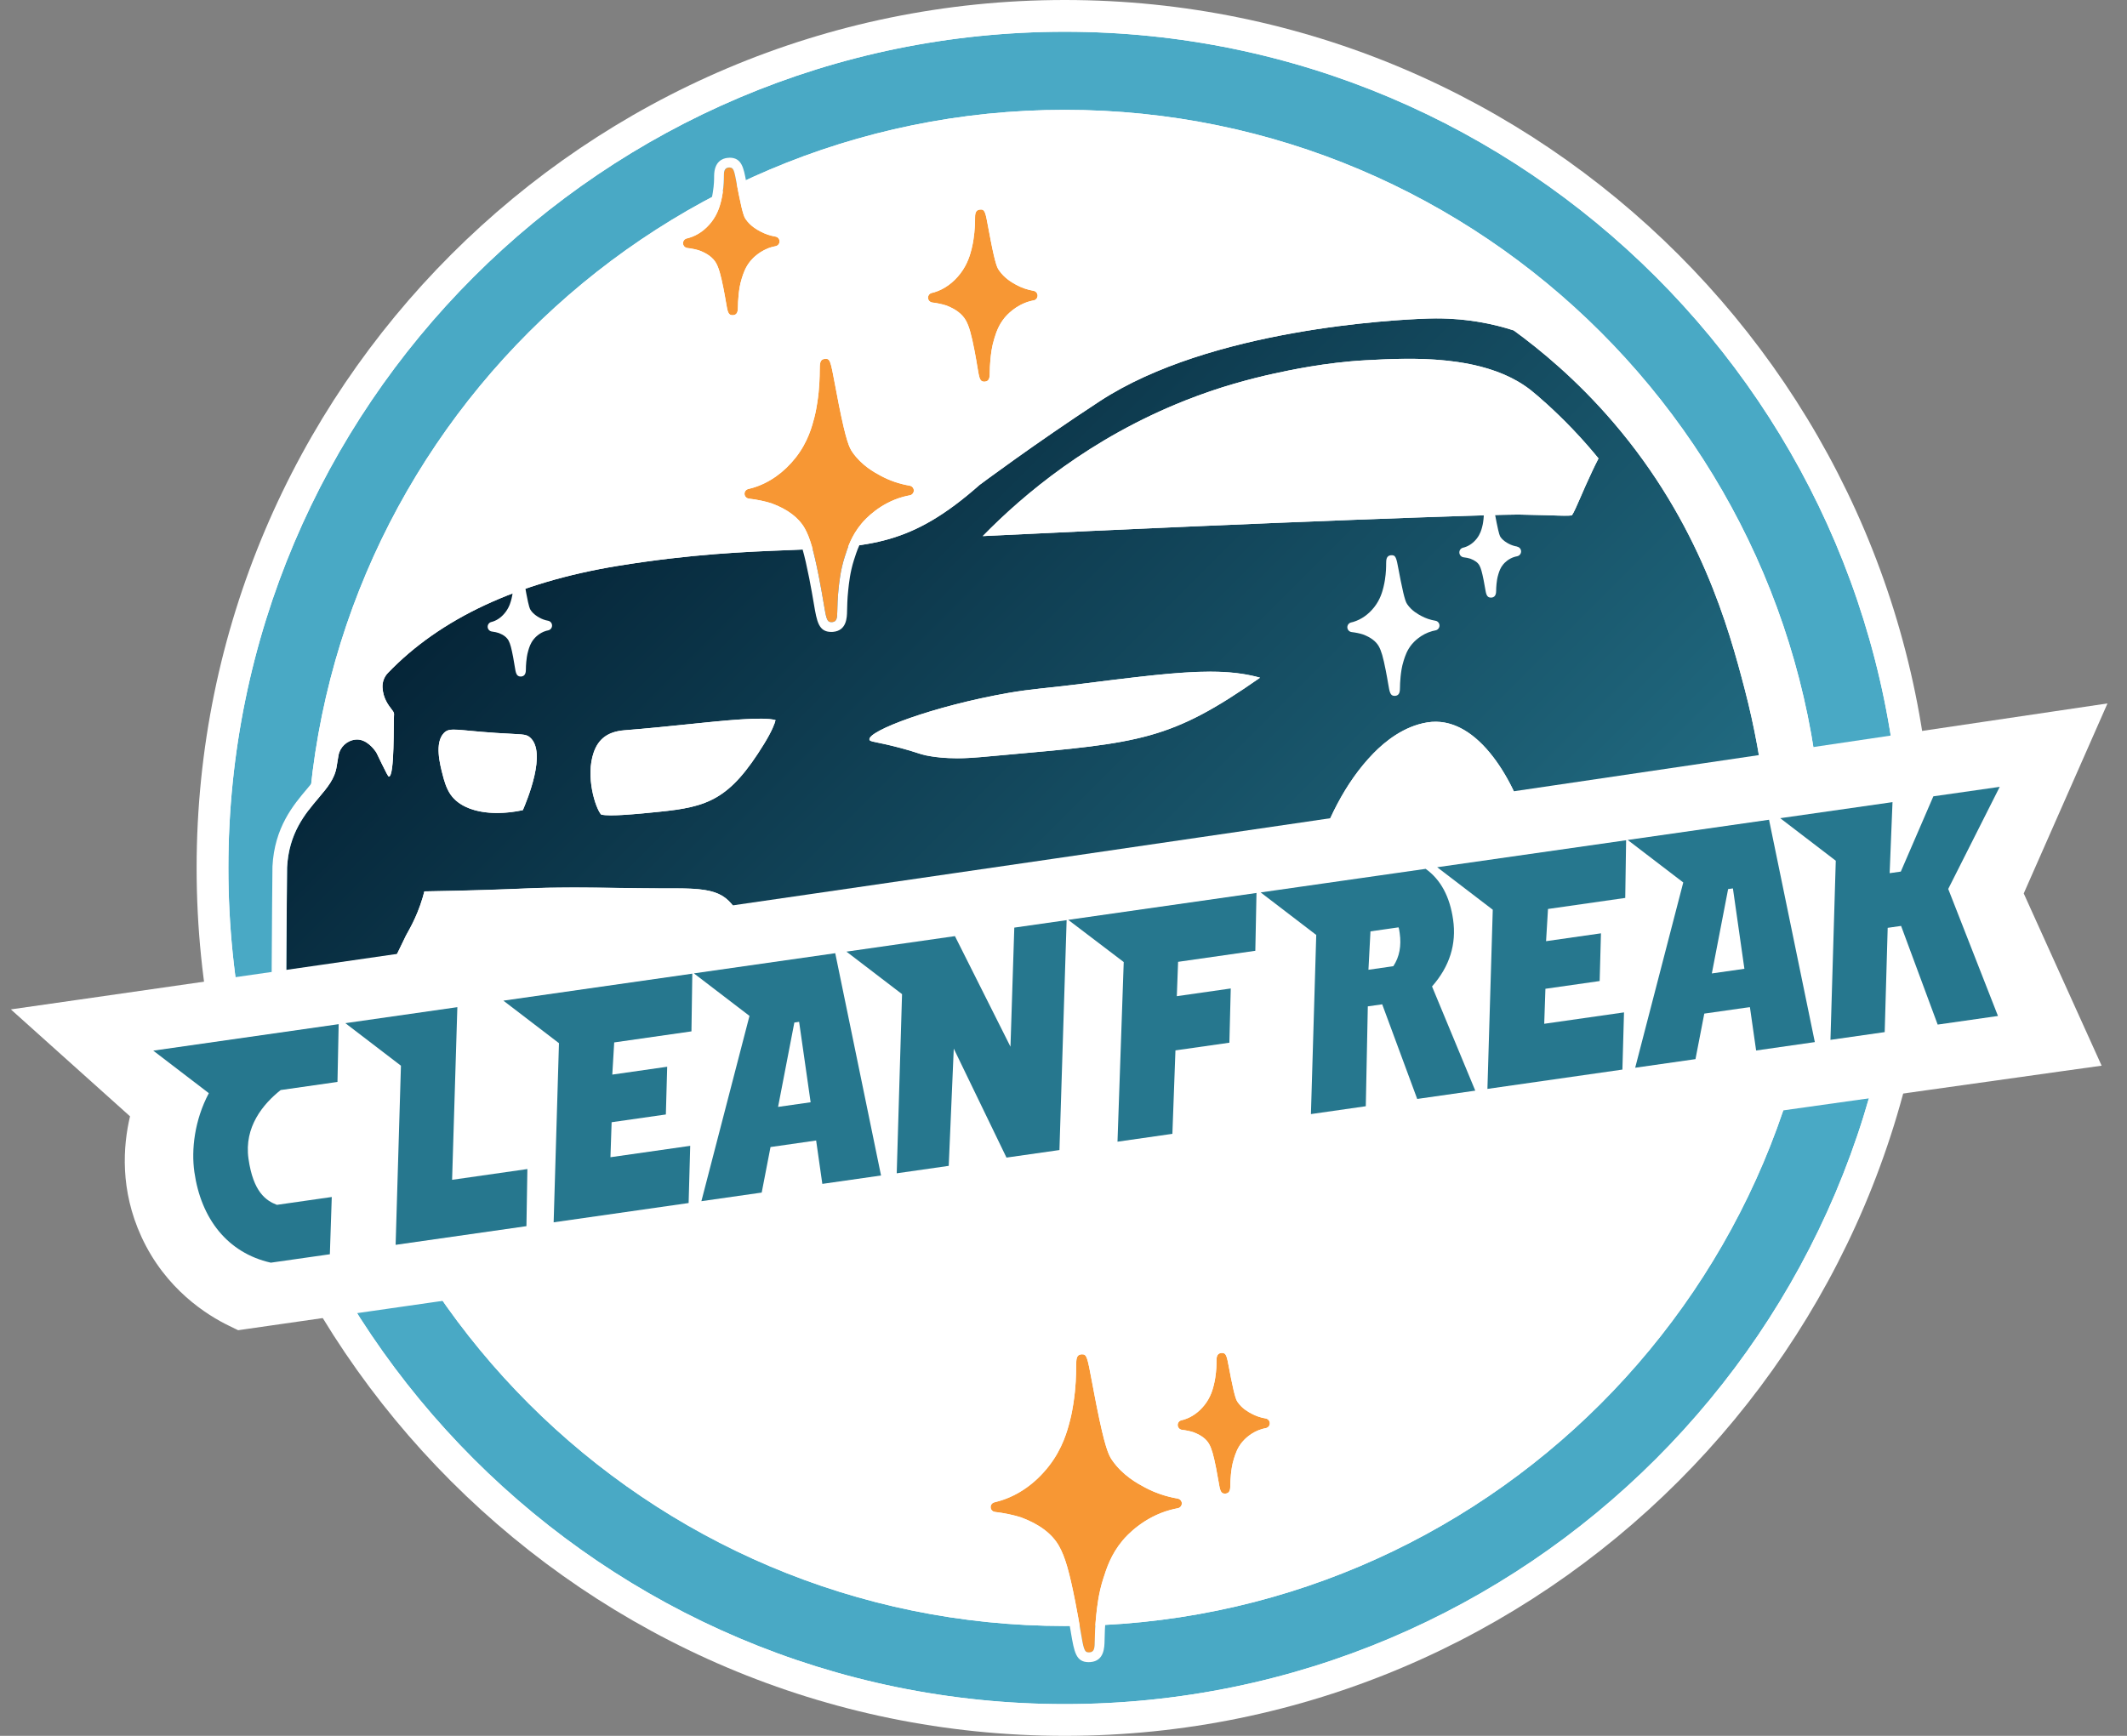 <svg width="98" height="80" viewBox="0 0 98 80" fill="none" xmlns="http://www.w3.org/2000/svg">
<rect x="0" y="0" width="98" height="80" fill="#808080" stroke="none"/>
<g clip-path="url(#clip0_43_3836)">
<path d="M49.059 76.736C69.347 76.736 85.795 60.289 85.795 40C85.795 19.711 69.347 3.264 49.059 3.264C28.77 3.264 12.322 19.711 12.322 40C12.322 60.289 28.77 76.736 49.059 76.736Z" fill="white"/>
<path d="M49.059 79.1C27.499 79.1 9.959 61.56 9.959 40C9.959 18.44 27.499 0.9 49.059 0.9C70.619 0.9 88.159 18.44 88.159 40C88.159 61.56 70.619 79.1 49.059 79.1ZM49.059 5.626C30.106 5.626 14.685 21.047 14.685 40C14.685 58.953 30.106 74.374 49.059 74.374C68.013 74.374 83.433 58.953 83.433 40C83.433 21.047 68.013 5.626 49.059 5.626Z" fill="white"/>
<path d="M49.059 76.736C69.347 76.736 85.795 60.289 85.795 40C85.795 19.711 69.347 3.264 49.059 3.264C28.77 3.264 12.322 19.711 12.322 40C12.322 60.289 28.77 76.736 49.059 76.736Z" fill="white"/>
<path d="M49.059 78.537C27.809 78.537 10.521 61.25 10.521 40C10.521 18.75 27.809 1.463 49.059 1.463C70.308 1.463 87.596 18.75 87.596 40C87.596 61.25 70.308 78.537 49.059 78.537ZM49.059 5.063C29.795 5.063 14.122 20.735 14.122 40C14.122 59.265 29.794 74.937 49.059 74.937C68.324 74.937 83.996 59.265 83.996 40C83.996 20.735 68.322 5.063 49.059 5.063Z" fill="#30B7AD"/>
<path d="M49.059 80C27.002 80 9.059 62.055 9.059 40C9.059 17.945 27.002 0 49.059 0C71.115 0 89.059 17.945 89.059 40C89.059 62.055 71.114 80 49.059 80ZM49.059 6.526C30.601 6.526 15.585 21.542 15.585 40C15.585 58.458 30.601 73.474 49.059 73.474C67.516 73.474 82.533 58.458 82.533 40C82.533 21.542 67.516 6.526 49.059 6.526Z" fill="white"/>
<path d="M49.059 79.1C27.499 79.1 9.959 61.56 9.959 40C9.959 18.44 27.499 0.9 49.059 0.9C70.619 0.9 88.159 18.44 88.159 40C88.159 61.56 70.619 79.1 49.059 79.1ZM49.059 5.626C30.106 5.626 14.685 21.047 14.685 40C14.685 58.953 30.106 74.374 49.059 74.374C68.013 74.374 83.433 58.953 83.433 40C83.433 21.047 68.013 5.626 49.059 5.626Z" fill="white"/>
<path d="M49.059 78.537C27.809 78.537 10.521 61.25 10.521 40C10.521 18.75 27.809 1.463 49.059 1.463C70.308 1.463 87.596 18.75 87.596 40C87.596 61.25 70.308 78.537 49.059 78.537ZM49.059 5.063C29.795 5.063 14.122 20.735 14.122 40C14.122 59.265 29.794 74.937 49.059 74.937C68.324 74.937 83.996 59.265 83.996 40C83.996 20.735 68.322 5.063 49.059 5.063Z" fill="#49A9C5"/>
<path d="M49.06 1.463C70.309 1.463 87.597 18.75 87.597 40C87.597 61.25 70.309 78.537 49.06 78.537C27.81 78.537 10.523 61.25 10.523 40C10.523 18.75 27.81 1.463 49.06 1.463ZM49.06 74.937C68.323 74.937 83.996 59.265 83.996 40C83.996 20.735 68.323 5.063 49.06 5.063C29.796 5.063 14.123 20.735 14.123 40C14.123 59.265 29.795 74.937 49.06 74.937ZM49.06 0.788C27.438 0.788 9.848 18.378 9.848 40C9.848 61.621 27.438 79.212 49.06 79.212C70.681 79.212 88.272 61.621 88.272 40C88.272 18.378 70.681 0.788 49.06 0.788ZM49.06 74.262C30.168 74.262 14.799 58.893 14.799 40.001C14.799 21.11 30.168 5.739 49.06 5.739C67.951 5.739 83.32 21.108 83.32 40C83.32 58.892 67.951 74.26 49.06 74.26V74.262Z" fill="white"/>
<path d="M69.743 15.228C68.799 14.922 67.482 14.632 65.819 14.68C65.819 14.68 65.747 14.682 65.665 14.685C64.311 14.737 55.772 15.15 50.667 18.49C47.643 20.469 45.129 22.349 45.129 22.349C41.983 25.132 40.106 25.206 36.366 25.351C34.355 25.429 31.852 25.528 28.452 26.081C23.847 26.836 20.288 28.496 17.871 31.014C17.699 31.194 17.61 31.435 17.623 31.683C17.649 32.177 17.89 32.492 18.034 32.68C18.101 32.765 18.13 32.805 18.143 32.848C18.161 32.905 18.154 32.952 18.152 32.965C18.123 33.267 18.186 35.772 17.918 35.791C17.883 35.794 17.782 35.588 17.58 35.179C17.361 34.734 17.366 34.718 17.305 34.632C17.248 34.553 16.879 34.03 16.376 34.086C15.979 34.13 15.66 34.431 15.592 34.825C15.566 34.982 15.538 35.148 15.51 35.325C15.423 35.889 15.09 36.285 14.668 36.785C14.06 37.502 13.306 38.395 13.227 39.975C13.227 39.975 13.227 39.975 13.227 39.977C13.224 40.041 13.202 42.518 13.192 44.524C13.168 49.263 13.174 49.274 13.343 49.559C13.38 49.621 13.42 49.688 13.48 49.76C15.378 52.024 22.09 51.692 22.09 51.692C30.194 51.241 28.089 52.101 33.403 51.514C42.615 50.497 44.328 48.422 48.374 49.871C49.843 50.397 51.254 51.255 53.248 50.928C54.446 50.731 57.098 49.9 58.237 49.694C58.248 49.693 59.168 49.527 59.168 49.527C59.358 45.785 59.365 45.654 59.365 45.654C59.799 41.989 60.634 37.432 63.283 34.716C63.821 34.165 64.685 33.471 65.753 33.295C68.139 32.904 69.898 36.208 70.448 38.384C71.153 41.17 70.867 44.472 69.665 47.442C69.368 48.174 68.984 48.855 68.522 49.466L68.495 49.503C67.906 50.285 67.629 50.542 67.517 50.625C68.666 49.785 71.297 48.111 75.028 47.812C77.52 47.614 79.544 48.106 80.782 48.517C81.53 44.822 82.21 38.745 80.388 31.77C79.653 28.958 78.336 24.133 74.324 19.455C72.642 17.493 70.964 16.117 69.744 15.228H69.743ZM70.535 17.987C70.82 18.212 71.6 18.88 72.452 19.772C72.973 20.316 73.377 20.794 73.649 21.128C73.594 21.235 73.539 21.342 73.487 21.451C73.445 21.538 73.405 21.622 73.365 21.705C73.127 22.208 72.951 22.615 72.811 22.939C72.662 23.281 72.51 23.634 72.424 23.75C72.27 23.781 71.835 23.765 71.413 23.75C71.413 23.75 71.311 23.743 69.969 23.715C69.215 23.699 59.122 24.03 45.281 24.707C47.164 22.782 50.234 20.191 54.616 18.455C55.401 18.145 56.144 17.893 56.86 17.686C57.513 17.498 58.136 17.34 58.743 17.208C59.372 17.071 61.063 16.705 62.895 16.605C64.921 16.494 68.402 16.302 70.537 17.987H70.535ZM35.732 33.187C35.695 33.343 35.576 33.675 35.201 34.287C33.621 36.86 32.615 37.188 30.35 37.414L30.051 37.443C29.454 37.504 28.078 37.643 27.693 37.538C27.429 37.229 26.967 35.785 27.354 34.675C27.576 34.04 28.021 33.717 28.759 33.656C29.871 33.568 30.885 33.462 31.78 33.37C33.371 33.205 35.159 33.02 35.732 33.186V33.187ZM24.09 37.337C22.646 37.645 21.31 37.413 20.76 36.619C20.556 36.325 20.457 35.95 20.397 35.716C20.272 35.237 20.01 34.23 20.456 33.778C20.726 33.503 21.038 33.658 22.862 33.778C24.047 33.856 24.218 33.811 24.418 33.984C25.206 34.666 24.287 36.876 24.09 37.336V37.337ZM18.695 43.136C18.774 42.974 19.193 42.324 19.475 41.364C19.51 41.245 19.535 41.147 19.552 41.084C21.563 41.053 23.201 40.994 24.322 40.945C26.566 40.848 28.815 40.959 31.061 40.945C33.315 40.931 33.58 41.267 34.356 42.701L34.705 43.343C35.767 45.297 36.772 47.144 36.335 47.834C35.391 49.327 27.737 48.9 25.222 48.761C22.093 48.586 17.965 47.764 17.093 47.268C17.048 46.498 18.236 44.075 18.696 43.139L18.695 43.136ZM58.056 31.233C53.94 34.115 52.559 34.238 46.3 34.794L45.169 34.896C44.044 34.997 43.28 34.94 42.674 34.818C42.357 34.753 42.173 34.654 41.513 34.48C40.326 34.165 40.079 34.202 40.057 34.089C39.978 33.687 42.996 32.545 46.458 31.938C47.486 31.757 48.368 31.702 49.532 31.555C54.081 30.982 56.184 30.716 58.056 31.235V31.233Z" fill="url(#paint0_linear_43_3836)"/>
<path d="M66.18 14.675C67.674 14.675 68.87 14.946 69.745 15.228C70.965 16.119 72.643 17.493 74.325 19.454C78.337 24.133 79.654 28.958 80.389 31.77C82.21 38.744 81.531 44.822 80.783 48.517C79.741 48.171 78.14 47.767 76.171 47.767C75.803 47.767 75.421 47.782 75.029 47.812C71.297 48.109 68.667 49.785 67.518 50.625C67.629 50.542 67.907 50.285 68.495 49.503L68.523 49.466C68.985 48.855 69.369 48.174 69.666 47.442C70.868 44.472 71.155 41.17 70.449 38.384C69.929 36.328 68.329 33.262 66.14 33.262C66.014 33.262 65.884 33.273 65.754 33.295C64.686 33.469 63.822 34.163 63.284 34.716C60.636 37.432 59.799 41.988 59.366 45.654C59.366 45.654 59.357 45.784 59.169 49.527C59.169 49.527 58.248 49.693 58.238 49.694C57.099 49.898 54.447 50.731 53.248 50.928C52.943 50.978 52.651 51 52.372 51C50.823 51 49.62 50.316 48.376 49.871C47.387 49.516 46.539 49.374 45.684 49.374C43.044 49.374 40.365 50.747 33.406 51.514C31.944 51.676 31.045 51.727 30.339 51.727C29.057 51.727 28.416 51.555 26.223 51.555C25.232 51.555 23.922 51.591 22.093 51.692C22.093 51.692 21.746 51.71 21.187 51.71C19.289 51.71 14.949 51.511 13.482 49.762C13.422 49.69 13.382 49.622 13.345 49.56C13.176 49.275 13.169 49.265 13.194 44.525C13.204 42.52 13.226 40.043 13.229 39.978C13.229 39.978 13.229 39.978 13.229 39.976C13.309 38.396 14.064 37.504 14.67 36.786C15.092 36.286 15.427 35.891 15.512 35.326C15.54 35.15 15.567 34.985 15.595 34.827C15.662 34.432 15.981 34.131 16.378 34.087C16.403 34.084 16.43 34.083 16.455 34.083C16.918 34.083 17.253 34.557 17.308 34.634C17.368 34.719 17.363 34.735 17.582 35.181C17.782 35.588 17.884 35.792 17.921 35.792C18.19 35.773 18.125 33.268 18.154 32.967C18.154 32.953 18.163 32.905 18.145 32.849C18.132 32.806 18.103 32.767 18.037 32.681C17.893 32.493 17.651 32.179 17.625 31.685C17.612 31.436 17.701 31.195 17.873 31.016C20.291 28.497 23.851 26.838 28.454 26.082C31.855 25.528 34.358 25.431 36.368 25.353C40.108 25.207 41.986 25.134 45.132 22.351C45.132 22.351 47.647 20.47 50.67 18.492C55.774 15.151 64.311 14.737 65.667 14.687C65.749 14.684 65.821 14.681 65.821 14.681C65.943 14.678 66.062 14.675 66.18 14.675ZM45.282 24.707C58.812 24.046 68.76 23.715 69.904 23.715C69.93 23.715 69.952 23.715 69.969 23.715C71.312 23.743 71.412 23.75 71.412 23.75C71.656 23.759 71.905 23.768 72.102 23.768C72.244 23.768 72.359 23.764 72.425 23.75C72.51 23.633 72.663 23.28 72.812 22.939C72.951 22.617 73.128 22.208 73.366 21.705C73.406 21.623 73.445 21.538 73.488 21.451C73.54 21.342 73.595 21.235 73.65 21.128C73.378 20.792 72.974 20.316 72.453 19.772C71.6 18.88 70.821 18.212 70.536 17.987C69.005 16.78 66.784 16.536 64.901 16.536C64.157 16.536 63.468 16.575 62.894 16.605C61.062 16.707 59.372 17.071 58.742 17.208C58.134 17.34 57.51 17.496 56.859 17.686C56.143 17.893 55.401 18.145 54.616 18.455C50.233 20.191 47.163 22.782 45.28 24.707M44.094 34.946C44.413 34.946 44.769 34.929 45.171 34.893L46.302 34.791C52.562 34.236 53.942 34.114 58.059 31.23C57.36 31.036 56.63 30.953 55.754 30.953C54.279 30.953 52.388 31.191 49.535 31.551C48.37 31.698 47.488 31.752 46.461 31.933C42.998 32.542 39.982 33.683 40.06 34.084C40.082 34.196 40.33 34.16 41.515 34.475C42.175 34.65 42.359 34.75 42.676 34.813C43.066 34.891 43.52 34.944 44.094 34.944M28.168 37.577C28.745 37.577 29.611 37.489 30.052 37.445L30.351 37.415C32.615 37.189 33.622 36.86 35.202 34.288C35.577 33.677 35.696 33.345 35.733 33.189C35.574 33.143 35.323 33.124 35.008 33.124C34.186 33.124 32.932 33.253 31.783 33.373C30.887 33.465 29.873 33.569 28.762 33.659C28.023 33.718 27.576 34.041 27.356 34.678C26.969 35.788 27.431 37.232 27.696 37.54C27.796 37.568 27.965 37.579 28.168 37.579M22.907 37.468C23.284 37.468 23.684 37.424 24.091 37.337C24.288 36.877 25.207 34.668 24.419 33.986C24.219 33.812 24.048 33.858 22.863 33.78C21.788 33.709 21.239 33.627 20.914 33.627C20.686 33.627 20.568 33.666 20.457 33.78C20.011 34.231 20.273 35.237 20.398 35.717C20.458 35.95 20.557 36.325 20.761 36.62C21.156 37.189 21.955 37.468 22.907 37.468ZM30.135 48.922C32.916 48.922 35.782 48.708 36.336 47.831C36.772 47.141 35.768 45.295 34.705 43.34L34.357 42.698C33.597 41.294 33.328 40.941 31.199 40.941C31.155 40.941 31.108 40.941 31.062 40.941C30.917 40.941 30.771 40.941 30.627 40.941C29.226 40.941 27.823 40.901 26.422 40.901C25.723 40.901 25.023 40.911 24.323 40.941C23.201 40.989 21.564 41.048 19.552 41.079C19.536 41.142 19.511 41.241 19.476 41.36C19.194 42.32 18.775 42.97 18.695 43.131C18.235 44.069 17.047 46.491 17.093 47.261C17.965 47.757 22.093 48.578 25.221 48.753C26.261 48.811 28.176 48.918 30.133 48.918M66.18 13.999C66.056 13.999 65.93 14 65.802 14.005C65.771 14.005 65.709 14.008 65.642 14.011C63.983 14.072 55.452 14.553 50.301 17.926C47.58 19.706 45.008 21.589 44.686 21.846H44.685C41.718 24.468 40.033 24.534 36.342 24.678C34.311 24.757 31.786 24.856 28.345 25.416C23.592 26.195 19.905 27.923 17.385 30.548C17.085 30.86 16.927 31.288 16.95 31.72C16.985 32.388 17.3 32.828 17.474 33.058C17.471 33.161 17.469 33.299 17.468 33.496C17.468 33.58 17.466 33.687 17.465 33.809C17.158 33.549 16.806 33.406 16.453 33.406C16.403 33.406 16.352 33.409 16.302 33.415C15.611 33.493 15.046 34.025 14.927 34.71C14.899 34.871 14.873 35.04 14.844 35.219C14.788 35.582 14.569 35.856 14.153 36.348C13.516 37.101 12.644 38.131 12.553 39.937C12.553 39.938 12.553 39.941 12.553 39.943C12.553 39.953 12.553 39.963 12.553 39.972C12.547 40.294 12.527 42.831 12.518 44.518C12.501 47.802 12.583 49.597 12.763 49.901C12.807 49.976 12.868 50.078 12.963 50.191C14.56 52.096 18.8 52.382 21.186 52.382C21.755 52.382 22.11 52.364 22.125 52.364C23.772 52.273 25.11 52.227 26.221 52.227C27.44 52.227 28.165 52.282 28.804 52.329C29.294 52.365 29.757 52.399 30.337 52.399C31.148 52.399 32.116 52.332 33.478 52.182C37.294 51.76 39.888 51.147 41.783 50.7C43.391 50.319 44.554 50.045 45.683 50.045C46.492 50.045 47.275 50.191 48.147 50.503C48.428 50.603 48.707 50.716 49.001 50.837C49.964 51.227 51.055 51.672 52.369 51.672C52.696 51.672 53.026 51.644 53.356 51.591C54.02 51.482 55.071 51.197 56.09 50.922C56.953 50.688 57.846 50.447 58.357 50.356L58.378 50.353C58.504 50.331 59.185 50.207 59.276 50.191C59.586 50.141 59.827 49.881 59.843 49.559C60.005 46.37 60.035 45.806 60.039 45.712C60.459 42.155 61.267 37.752 63.767 35.187C64.235 34.707 64.977 34.106 65.862 33.961C65.955 33.946 66.049 33.937 66.14 33.937C67.856 33.937 69.31 36.635 69.793 38.549C70.464 41.2 70.189 44.349 69.038 47.188C68.763 47.865 68.409 48.495 67.982 49.059L67.956 49.094C67.346 49.904 67.122 50.076 67.112 50.084C66.815 50.306 66.752 50.728 66.972 51.026C67.105 51.206 67.309 51.3 67.516 51.3C67.654 51.3 67.794 51.257 67.913 51.17C69.395 50.088 71.841 48.744 75.079 48.486C75.439 48.456 75.805 48.443 76.167 48.443C77.656 48.443 79.135 48.684 80.565 49.159C80.635 49.182 80.707 49.193 80.778 49.193C80.896 49.193 81.014 49.162 81.117 49.102C81.284 49.005 81.402 48.842 81.44 48.652C82.615 42.856 82.48 37.12 81.037 31.601C80.335 28.912 79.028 23.908 74.832 19.016C73.448 17.404 71.869 15.945 70.138 14.684C70.08 14.641 70.016 14.609 69.948 14.587C68.748 14.199 67.478 14 66.175 14L66.18 13.999ZM47.05 23.946C49.382 21.849 52.005 20.216 54.866 19.083C55.602 18.791 56.315 18.546 57.047 18.334C57.671 18.153 58.272 18.002 58.886 17.868C59.505 17.734 61.152 17.377 62.932 17.279C63.487 17.248 64.177 17.21 64.902 17.21C67.299 17.21 69.005 17.637 70.118 18.515C70.402 18.74 71.155 19.388 71.966 20.237C72.271 20.554 72.566 20.884 72.85 21.219C72.818 21.285 72.787 21.351 72.756 21.416C72.513 21.927 72.337 22.336 72.194 22.665C72.141 22.787 72.071 22.951 72.008 23.092C71.84 23.089 71.639 23.083 71.443 23.076C71.324 23.07 70.799 23.058 69.985 23.04C69.964 23.04 69.938 23.04 69.905 23.04C68.704 23.04 59.366 23.358 47.05 23.947V23.946ZM41.803 33.856C42.869 33.458 44.555 32.955 46.577 32.601C47.211 32.489 47.806 32.426 48.437 32.358C48.809 32.318 49.192 32.277 49.619 32.224C52.453 31.867 54.322 31.63 55.752 31.63C55.918 31.63 56.078 31.633 56.234 31.641C53.282 33.496 51.611 33.645 46.243 34.121L45.111 34.222C44.746 34.255 44.404 34.272 44.094 34.272C43.619 34.272 43.198 34.234 42.809 34.156C42.688 34.133 42.587 34.099 42.432 34.049C42.277 33.997 42.086 33.936 41.802 33.858L41.803 33.856ZM28.113 36.902C27.946 36.473 27.757 35.576 27.993 34.898C28.106 34.572 28.278 34.374 28.814 34.331C29.93 34.241 30.946 34.137 31.843 34.044L31.786 33.371L31.855 34.043C32.831 33.941 33.92 33.83 34.705 33.803C34.68 33.844 34.654 33.889 34.626 33.934C33.193 36.267 32.39 36.532 30.283 36.744L29.985 36.773C29.569 36.816 28.709 36.902 28.168 36.902C28.148 36.902 28.131 36.902 28.113 36.902ZM20.909 34.302C20.909 34.302 20.912 34.302 20.914 34.302C21.045 34.302 21.253 34.321 21.543 34.349C21.85 34.378 22.271 34.418 22.819 34.453C23.119 34.472 23.354 34.484 23.542 34.494C23.731 34.503 23.91 34.513 24.001 34.524C24.119 34.712 24.104 35.472 23.607 36.739C23.366 36.774 23.132 36.792 22.907 36.792C22.153 36.792 21.558 36.583 21.315 36.233C21.178 36.038 21.102 35.742 21.05 35.547C20.831 34.707 20.87 34.406 20.909 34.302ZM20.064 41.749C21.506 41.723 22.947 41.679 24.352 41.619C24.97 41.592 25.648 41.579 26.422 41.579C27.118 41.579 27.828 41.589 28.515 41.599C29.206 41.61 29.921 41.62 30.626 41.62C30.773 41.62 30.92 41.62 31.065 41.62H31.198C33.001 41.62 33.088 41.779 33.761 43.023L34.11 43.665C34.613 44.59 35.088 45.462 35.405 46.198C35.809 47.135 35.768 47.433 35.757 47.48C35.686 47.568 34.986 48.248 30.133 48.248C28.195 48.248 26.286 48.142 25.261 48.084C22.485 47.928 19.107 47.277 17.832 46.846C17.962 46.379 18.328 45.414 19.3 43.433C19.31 43.411 19.329 43.38 19.352 43.337C19.495 43.084 19.813 42.515 20.061 41.749H20.064Z" fill="white"/>
<path d="M7.656 50.978C6.374 49.827 5.091 48.675 3.809 47.524C18.776 45.379 33.738 43.215 48.697 41.032C64.031 38.794 79.363 36.535 94.694 34.256C93.676 36.566 92.659 38.875 91.64 41.184C92.657 43.434 93.675 45.685 94.694 47.936C80.415 49.935 66.14 51.949 51.868 53.978C38.313 55.904 24.76 57.843 11.206 59.796C10.674 59.54 8.851 58.581 7.846 56.391C6.662 53.815 7.485 51.444 7.657 50.979L7.656 50.978Z" fill="white"/>
<path d="M11.153 60.144L11.061 60.1C10.158 59.665 8.501 58.624 7.54 56.532C6.477 54.219 6.935 52.079 7.265 51.081L3.047 47.293L3.763 47.191C18.683 45.051 33.786 42.867 48.651 40.698C63.913 38.471 79.388 36.191 94.646 33.922L95.252 33.833L92.013 41.183L95.19 48.209L94.743 48.273C80.545 50.262 66.137 52.293 51.918 54.315C38.392 56.236 24.713 58.195 11.258 60.132L11.156 60.147L11.153 60.144ZM4.571 47.755L8.051 50.879L7.972 51.094C7.743 51.713 7.08 53.913 8.151 56.247C8.992 58.078 10.424 59.024 11.261 59.444C24.683 57.511 38.328 55.559 51.819 53.642C65.889 51.642 80.145 49.631 94.2 47.662L91.271 41.185L94.138 34.679C79.075 36.919 63.806 39.168 48.747 41.366C34.12 43.5 19.261 45.65 4.573 47.757L4.571 47.755Z" fill="white"/>
<path d="M10.718 60.809C9.72 60.328 7.887 59.177 6.822 56.86C5.802 54.64 6.048 52.566 6.368 51.334L1.264 46.752L3.648 46.411C18.567 44.272 33.669 42.089 48.534 39.919C63.797 37.692 79.272 35.412 94.526 33.143L96.544 32.843L92.872 41.178L96.337 48.842L94.848 49.05C80.601 51.045 66.193 53.079 52.025 55.091C38.501 57.013 24.821 58.971 11.367 60.909L11.027 60.957L10.718 60.809Z" fill="white"/>
<path d="M10.973 61.306L10.572 61.111C9.533 60.612 7.624 59.412 6.516 56.999C5.525 54.843 5.666 52.823 5.991 51.448L0.5 46.52L3.601 46.076C18.553 43.933 33.655 41.748 48.486 39.584C63.74 37.358 79.214 35.078 94.478 32.808L97.101 32.419L93.242 41.176L96.831 49.114L94.896 49.384C80.612 51.385 66.204 53.417 52.073 55.425C38.502 57.354 24.822 59.311 11.414 61.242L10.973 61.306ZM10.865 60.504L11.081 60.609L11.319 60.575C24.727 58.643 38.408 56.686 51.979 54.758C66.11 52.749 80.518 50.716 94.803 48.717L95.846 48.571L92.504 41.181L95.991 33.268L94.578 33.478C79.314 35.748 63.839 38.027 48.584 40.254C33.754 42.42 18.651 44.603 3.698 46.747L2.027 46.986L6.747 51.222L6.695 51.42C6.366 52.688 6.173 54.636 7.13 56.72C8.151 58.941 9.909 60.046 10.866 60.506L10.865 60.504Z" fill="white"/>
<path d="M7.656 50.978C6.374 49.827 5.091 48.675 3.809 47.524C18.776 45.379 33.738 43.215 48.697 41.032C64.031 38.794 79.363 36.535 94.694 34.256C93.676 36.566 92.659 38.875 91.64 41.184C92.657 43.434 93.675 45.685 94.694 47.936C80.415 49.935 66.14 51.949 51.868 53.978C38.313 55.904 24.76 57.843 11.206 59.796C10.674 59.54 8.851 58.581 7.846 56.391C6.662 53.815 7.485 51.444 7.657 50.979L7.656 50.978Z" fill="white"/>
<path d="M11.153 60.144L11.061 60.1C10.158 59.665 8.501 58.624 7.54 56.532C6.477 54.219 6.935 52.079 7.265 51.081L3.047 47.293L3.763 47.191C18.683 45.051 33.786 42.867 48.651 40.698C63.913 38.471 79.388 36.191 94.646 33.922L95.252 33.833L92.013 41.183L95.19 48.209L94.743 48.273C80.545 50.262 66.137 52.293 51.918 54.315C38.392 56.236 24.713 58.195 11.258 60.132L11.156 60.147L11.153 60.144ZM4.571 47.755L8.051 50.879L7.972 51.094C7.743 51.713 7.08 53.913 8.151 56.247C8.992 58.078 10.424 59.024 11.261 59.444C24.683 57.511 38.328 55.559 51.819 53.642C65.889 51.642 80.145 49.631 94.2 47.662L91.271 41.185L94.138 34.679C79.075 36.919 63.806 39.168 48.747 41.366C34.12 43.5 19.261 45.65 4.573 47.757L4.571 47.755Z" fill="white"/>
<path d="M15.549 49.863L12.932 50.237C12.124 50.878 11.239 51.935 11.449 53.405C11.668 54.934 12.249 55.331 12.757 55.528L15.286 55.166L15.198 57.805L12.478 58.193C10.479 57.743 9.261 56.161 8.956 54.017C8.809 52.987 8.96 51.63 9.622 50.381L7.061 48.421L15.604 47.201L15.549 49.865V49.863Z" fill="#26778E"/>
<path d="M18.473 49.115L15.912 47.155L21.072 46.417L20.83 54.374L24.299 53.878L24.255 56.51L18.228 57.371L18.473 49.115Z" fill="#26778E"/>
<path d="M31.857 47.533L28.299 48.042L28.211 49.525L30.74 49.163L30.679 51.363L28.18 51.72L28.126 53.333L31.801 52.808L31.728 55.444L25.509 56.333L25.754 48.077L23.193 46.117L31.898 44.873L31.858 47.535L31.857 47.533Z" fill="#26778E"/>
<path d="M40.593 54.175L37.888 54.562L37.603 52.562L35.501 52.864L35.095 54.962L32.316 55.359L34.532 46.82L31.971 44.86L38.483 43.93L40.593 54.175ZM36.819 47.093L36.599 47.126L35.849 51.014L37.349 50.8L36.819 47.095V47.093Z" fill="#26778E"/>
<path d="M46.557 48.237L46.733 42.751L49.144 42.407L48.813 53.002L46.373 53.35L43.944 48.327L43.712 53.731L41.316 54.074L41.561 45.817L39 43.858L43.998 43.143L46.557 48.239V48.237Z" fill="#26778E"/>
<path d="M57.838 43.819L54.28 44.328L54.221 45.911L56.706 45.556L56.643 48.055L54.158 48.409L54.017 52.255L51.488 52.617L51.775 44.338L49.217 42.393L57.892 41.154L57.838 43.818V43.819Z" fill="#26778E"/>
<path d="M63.021 46.379L62.928 50.983L60.4 51.345L60.645 43.089L58.084 41.129L65.686 40.043C66.387 40.542 66.802 41.338 66.951 42.383C67.112 43.515 66.793 44.537 65.98 45.463L67.972 50.265L65.297 50.647L63.684 46.286L63.022 46.38L63.021 46.379ZM63.143 42.926L63.05 44.694L64.197 44.529C64.481 44.099 64.573 43.59 64.49 43.002C64.47 42.87 64.457 42.782 64.436 42.739L63.143 42.924V42.926Z" fill="#26778E"/>
<path d="M74.88 41.383L71.323 41.892L71.234 43.376L73.763 43.014L73.703 45.213L71.204 45.57L71.149 47.183L74.825 46.658L74.751 49.294L68.532 50.184L68.778 41.927L66.217 39.968L74.922 38.724L74.882 41.385L74.88 41.383Z" fill="#26778E"/>
<path d="M83.617 48.027L80.912 48.414L80.626 46.414L78.524 46.714L78.118 48.812L75.34 49.209L77.555 40.67L74.994 38.711L81.507 37.78L83.617 48.026V48.027ZM79.843 40.944L79.622 40.975L78.872 44.863L80.372 44.649L79.843 40.944Z" fill="#26778E"/>
<path d="M87.592 42.673L86.974 42.761L86.836 47.567L84.337 47.924L84.582 39.668L82.022 37.708L87.196 36.968L87.064 40.242L87.579 40.169L89.078 36.7L92.136 36.263L89.763 40.969L92.055 46.823L89.277 47.22L87.592 42.674V42.673Z" fill="#26778E"/>
<path d="M31.358 63.477L29.15 63.805L28.891 64.821L27.994 64.954L29.304 60.14L30.202 60.006L32.831 64.234L31.9 64.372L31.358 63.477ZM30.937 62.78L29.867 60.998L29.348 63.015L30.936 62.779L30.937 62.78Z" fill="white"/>
<path d="M33.012 60.676L34.308 63.17L34.802 60.41L35.647 60.284L34.844 63.934L33.978 64.062L32.135 60.812L33.012 60.675V60.676Z" fill="white"/>
<path d="M38.633 63.154C38.392 63.353 38.108 63.489 37.805 63.534C37.243 63.618 36.744 63.362 36.638 62.652L36.383 60.947L35.9 61.019L35.803 60.406L36.294 60.332L36.153 59.383L36.985 59.259L37.126 60.209L38.114 60.062L38.205 60.675L37.217 60.822L37.448 62.379C37.496 62.708 37.649 62.798 37.874 62.764C38.017 62.743 38.17 62.667 38.343 62.549L38.631 63.154H38.633Z" fill="white"/>
<path d="M42.358 61.048C42.514 62.101 41.885 62.92 40.806 63.081C39.715 63.243 38.873 62.643 38.717 61.591C38.561 60.544 39.193 59.731 40.284 59.569C41.363 59.409 42.203 60.003 42.358 61.05V61.048ZM39.565 61.477C39.658 62.098 40.121 62.464 40.702 62.377C41.27 62.292 41.607 61.807 41.514 61.186C41.422 60.566 40.959 60.2 40.39 60.285C39.809 60.372 39.472 60.857 39.564 61.477H39.565Z" fill="white"/>
<path d="M44.521 60.951L44.074 61.585L44.217 62.541L43.377 62.666L42.664 57.874L43.504 57.749L43.917 60.526L45.124 58.881L46.093 58.737L45.012 60.257L46.684 62.173L45.682 62.322L44.521 60.95V60.951Z" fill="white"/>
<path d="M50.151 59.89C50.309 60.942 49.678 61.763 48.599 61.923C47.508 62.085 46.666 61.485 46.51 60.432C46.354 59.386 46.986 58.572 48.077 58.411C49.155 58.251 49.995 58.844 50.151 59.891V59.89ZM47.358 60.318C47.451 60.938 47.914 61.304 48.495 61.217C49.062 61.133 49.4 60.647 49.307 60.026C49.215 59.406 48.752 59.04 48.183 59.124C47.602 59.211 47.264 59.696 47.357 60.316L47.358 60.318Z" fill="white"/>
<path d="M53.286 57.667L53.368 58.223L51.798 60.713L53.749 60.429L53.85 61.114L50.853 61.554L50.77 60.998L52.34 58.508L50.506 58.774L50.404 58.096L53.284 57.668L53.286 57.667Z" fill="white"/>
<path d="M60.004 57.987L60.324 60.144L59.479 60.27L59.195 58.359C59.121 57.868 58.788 57.615 58.322 57.684C57.782 57.785 57.515 58.248 57.598 58.809L57.853 60.513L57.007 60.639L56.724 58.728C56.65 58.237 56.322 57.983 55.858 58.052C55.312 58.154 55.043 58.615 55.127 59.177L55.381 60.881L54.542 61.006L54.027 57.551L54.867 57.426L54.962 58.065C55.133 57.571 55.528 57.301 56.077 57.214C56.684 57.124 57.148 57.365 57.388 57.864C57.531 57.269 57.944 56.944 58.55 56.846C59.33 56.73 59.884 57.17 60.007 57.989L60.004 57.987Z" fill="white"/>
<path d="M64.14 58.112L61.589 58.492C61.772 58.967 62.191 59.208 62.695 59.133C63.05 59.08 63.359 58.895 63.567 58.606L64.088 59.011C63.802 59.435 63.331 59.731 62.724 59.821C61.652 59.979 60.842 59.375 60.688 58.334C60.532 57.282 61.15 56.464 62.182 56.31C63.396 56.129 64.037 56.845 64.138 58.111L64.14 58.112ZM63.295 57.664C63.199 57.157 62.809 56.885 62.286 56.963C61.789 57.036 61.488 57.411 61.486 57.933L63.295 57.664Z" fill="white"/>
<path d="M67.07 58.924C66.829 59.124 66.545 59.259 66.243 59.305C65.681 59.388 65.181 59.133 65.075 58.422L64.821 56.717L64.337 56.789L64.24 56.178L64.731 56.104L64.59 55.154L65.422 55.031L65.563 55.981L66.551 55.834L66.642 56.447L65.654 56.594L65.885 58.151C65.934 58.48 66.087 58.569 66.312 58.536C66.454 58.515 66.607 58.439 66.781 58.321L67.069 58.925L67.07 58.924Z" fill="white"/>
<path d="M67.971 54.466C68.012 54.737 67.854 54.959 67.589 54.999C67.324 55.038 67.108 54.872 67.069 54.602C67.029 54.331 67.186 54.109 67.451 54.069C67.716 54.03 67.932 54.196 67.971 54.466ZM68.086 55.459L68.6 58.914L67.761 59.039L67.246 55.584L68.086 55.459Z" fill="white"/>
<path d="M70.816 57.039L70.369 57.673L70.511 58.628L69.672 58.753L68.959 53.962L69.798 53.837L70.212 56.614L71.419 54.969L72.387 54.825L71.307 56.345L72.978 58.261L71.977 58.409L70.816 57.038V57.039Z" fill="white"/>
<path d="M75.424 57.899L75.361 57.479C75.167 57.818 74.802 58.03 74.312 58.103C73.57 58.214 73.036 57.824 72.945 57.211C72.85 56.572 73.263 56.108 74.101 55.976L75.108 55.826L75.094 55.735C75.034 55.335 74.734 55.135 74.218 55.212C73.895 55.26 73.563 55.422 73.239 55.688L72.85 55.153C73.305 54.802 73.671 54.596 74.304 54.502C75.208 54.368 75.785 54.75 75.906 55.517L76.249 57.777L75.422 57.901L75.424 57.899ZM75.239 56.698L75.193 56.388L74.321 56.517C73.876 56.583 73.688 56.736 73.732 57.041C73.774 57.332 74.036 57.485 74.417 57.427C74.9 57.355 75.243 57.041 75.239 56.698Z" fill="white"/>
<path d="M41.916 22.383C41.445 22.305 40.995 22.151 40.579 21.927C40.294 21.774 39.7 21.454 39.274 20.838C39.13 20.631 38.984 20.322 38.649 18.647C38.577 18.287 38.517 17.962 38.465 17.686C38.262 16.602 38.245 16.514 37.996 16.541C37.773 16.564 37.771 16.758 37.768 17.055C37.765 17.367 37.761 17.889 37.654 18.57C37.627 18.739 37.59 18.971 37.52 19.244C37.418 19.637 37.229 20.369 36.66 21.092C36.12 21.777 35.44 22.258 34.69 22.482C34.602 22.508 34.528 22.526 34.478 22.538C34.371 22.562 34.297 22.66 34.303 22.77C34.309 22.879 34.393 22.968 34.502 22.982C34.882 23.026 35.24 23.101 35.553 23.201C36.292 23.474 36.807 23.864 37.082 24.359C37.318 24.784 37.486 25.362 37.726 26.566C37.82 27.044 37.889 27.449 37.945 27.776C38.07 28.508 38.097 28.675 38.302 28.675C38.315 28.675 38.328 28.675 38.343 28.674C38.568 28.655 38.572 28.455 38.578 28.152C38.583 27.926 38.589 27.584 38.634 27.155C38.671 26.804 38.727 26.273 38.915 25.681C39.055 25.24 39.23 24.691 39.696 24.131C39.875 23.916 40.542 23.192 41.613 22.899C41.739 22.864 41.846 22.843 41.919 22.83C42.026 22.811 42.104 22.717 42.104 22.607C42.104 22.498 42.024 22.404 41.916 22.386V22.383Z" fill="#F79734"/>
<path d="M38.055 16.536C38.249 16.536 38.28 16.697 38.465 17.686C38.517 17.962 38.578 18.287 38.649 18.647C38.983 20.322 39.13 20.631 39.274 20.838C39.7 21.454 40.294 21.774 40.579 21.927C40.995 22.151 41.445 22.305 41.916 22.383C42.023 22.401 42.102 22.493 42.104 22.604C42.104 22.712 42.027 22.806 41.919 22.827C41.846 22.84 41.739 22.862 41.613 22.896C40.542 23.189 39.875 23.913 39.696 24.128C39.228 24.688 39.055 25.238 38.915 25.678C38.727 26.27 38.671 26.801 38.634 27.152C38.589 27.582 38.583 27.923 38.578 28.149C38.572 28.452 38.569 28.652 38.343 28.671C38.328 28.671 38.315 28.672 38.302 28.672C38.097 28.672 38.068 28.505 37.945 27.773C37.889 27.446 37.82 27.039 37.726 26.563C37.487 25.357 37.318 24.781 37.082 24.356C36.805 23.861 36.291 23.47 35.553 23.198C35.238 23.098 34.882 23.023 34.502 22.979C34.393 22.965 34.309 22.877 34.303 22.767C34.297 22.658 34.371 22.559 34.478 22.535C34.528 22.523 34.602 22.505 34.69 22.479C35.44 22.255 36.12 21.774 36.66 21.089C37.229 20.366 37.418 19.634 37.52 19.241C37.59 18.968 37.627 18.736 37.654 18.567C37.761 17.886 37.765 17.364 37.768 17.052C37.771 16.757 37.773 16.561 37.996 16.538C38.018 16.535 38.037 16.533 38.056 16.533M38.055 16.086C38.023 16.086 37.986 16.088 37.948 16.092C37.326 16.155 37.32 16.76 37.318 17.051C37.315 17.352 37.311 17.852 37.208 18.499C37.183 18.659 37.148 18.88 37.083 19.131C36.99 19.493 36.816 20.165 36.305 20.813C35.825 21.425 35.22 21.852 34.56 22.049C34.484 22.071 34.421 22.088 34.378 22.098C34.056 22.171 33.836 22.464 33.855 22.793C33.872 23.123 34.124 23.389 34.45 23.427C34.798 23.468 35.12 23.534 35.407 23.625C36.036 23.859 36.469 24.18 36.689 24.577C36.898 24.951 37.058 25.513 37.285 26.652C37.379 27.126 37.446 27.527 37.502 27.851C37.637 28.645 37.718 29.124 38.303 29.124C38.328 29.124 38.355 29.124 38.381 29.121C39.012 29.066 39.024 28.453 39.028 28.159C39.033 27.942 39.038 27.612 39.081 27.202C39.116 26.869 39.169 26.366 39.343 25.817C39.478 25.394 39.629 24.912 40.041 24.419C40.198 24.23 40.786 23.592 41.732 23.333C41.82 23.309 41.91 23.289 41.999 23.273C42.323 23.214 42.556 22.933 42.554 22.604C42.551 22.274 42.314 21.997 41.989 21.942C41.567 21.872 41.164 21.735 40.792 21.533C40.519 21.386 40.009 21.111 39.643 20.584C39.541 20.437 39.406 20.147 39.09 18.561C39.018 18.202 38.958 17.878 38.906 17.605C38.699 16.501 38.622 16.088 38.053 16.088L38.055 16.086Z" fill="white"/>
<path d="M32.994 12.127C33.116 12.348 33.206 12.654 33.334 13.298C33.385 13.556 33.423 13.78 33.453 13.953C33.522 14.362 33.55 14.528 33.745 14.528C33.756 14.528 33.767 14.528 33.779 14.528C33.994 14.511 33.998 14.306 34.001 14.143C34.003 14.022 34.007 13.839 34.031 13.611C34.05 13.424 34.079 13.142 34.179 12.83C34.253 12.599 34.344 12.311 34.585 12.021C34.677 11.91 35.023 11.536 35.576 11.385C35.642 11.367 35.696 11.355 35.733 11.35C35.84 11.331 35.918 11.236 35.918 11.126C35.918 11.016 35.837 10.923 35.73 10.906C35.486 10.864 35.252 10.785 35.035 10.669C34.886 10.59 34.579 10.423 34.361 10.109C34.306 10.029 34.23 9.919 34.038 8.956C33.998 8.761 33.966 8.584 33.938 8.434C33.825 7.83 33.8 7.704 33.572 7.729C33.359 7.751 33.357 7.958 33.356 8.109C33.356 8.276 33.351 8.555 33.294 8.918C33.279 9.008 33.26 9.13 33.224 9.275C33.17 9.481 33.071 9.865 32.775 10.243C32.496 10.598 32.143 10.848 31.755 10.963C31.709 10.976 31.672 10.986 31.646 10.992C31.539 11.017 31.465 11.114 31.471 11.223C31.477 11.332 31.561 11.422 31.669 11.435C31.869 11.458 32.058 11.498 32.218 11.548C32.596 11.688 32.857 11.885 32.996 12.132L32.994 12.127Z" fill="#F79734"/>
<path d="M33.619 7.721C33.803 7.721 33.832 7.873 33.937 8.43C33.965 8.58 33.999 8.756 34.037 8.952C34.229 9.916 34.304 10.025 34.36 10.104C34.578 10.419 34.886 10.585 35.034 10.665C35.251 10.781 35.485 10.861 35.729 10.901C35.836 10.919 35.916 11.011 35.917 11.122C35.919 11.232 35.839 11.325 35.732 11.345C35.695 11.352 35.639 11.363 35.575 11.38C35.022 11.532 34.676 11.907 34.584 12.017C34.343 12.307 34.251 12.595 34.178 12.826C34.078 13.139 34.049 13.421 34.029 13.606C34.006 13.836 34.002 14.018 34 14.139C33.997 14.302 33.993 14.506 33.778 14.524C33.766 14.524 33.755 14.524 33.744 14.524C33.549 14.524 33.521 14.357 33.452 13.949C33.422 13.775 33.384 13.552 33.333 13.293C33.205 12.649 33.117 12.343 32.993 12.123C32.855 11.876 32.593 11.679 32.215 11.539C32.055 11.488 31.867 11.45 31.667 11.426C31.558 11.413 31.474 11.325 31.468 11.214C31.463 11.105 31.536 11.007 31.643 10.983C31.668 10.978 31.707 10.969 31.752 10.954C32.14 10.839 32.492 10.589 32.773 10.234C33.069 9.857 33.168 9.472 33.221 9.266C33.259 9.121 33.278 8.999 33.291 8.909C33.349 8.546 33.352 8.268 33.353 8.101C33.353 7.949 33.356 7.74 33.569 7.72C33.587 7.718 33.603 7.717 33.618 7.717M33.619 7.27C33.588 7.27 33.556 7.271 33.521 7.276C33.294 7.299 32.909 7.438 32.903 8.101C32.903 8.265 32.9 8.514 32.847 8.841C32.834 8.927 32.817 9.033 32.786 9.156C32.737 9.343 32.656 9.655 32.418 9.957C32.196 10.24 31.921 10.437 31.623 10.525C31.589 10.535 31.561 10.543 31.542 10.547C31.221 10.62 31.001 10.913 31.019 11.242C31.036 11.572 31.288 11.838 31.614 11.876C31.779 11.895 31.936 11.927 32.068 11.969C32.333 12.069 32.517 12.198 32.599 12.345C32.694 12.517 32.774 12.799 32.89 13.384C32.94 13.634 32.975 13.849 33.005 14.021C33.078 14.452 33.168 14.976 33.743 14.976C33.766 14.976 33.79 14.976 33.815 14.973C34.097 14.95 34.437 14.787 34.448 14.149C34.45 14.036 34.454 13.865 34.475 13.655C34.494 13.477 34.519 13.233 34.604 12.962C34.672 12.749 34.742 12.527 34.926 12.305C34.976 12.245 35.254 11.933 35.691 11.814C35.741 11.801 35.782 11.792 35.811 11.788C36.135 11.729 36.367 11.448 36.365 11.119C36.363 10.79 36.126 10.512 35.801 10.457C35.605 10.425 35.419 10.36 35.245 10.268C35.119 10.2 34.885 10.073 34.728 9.847C34.678 9.775 34.588 9.424 34.475 8.862C34.437 8.668 34.403 8.493 34.376 8.345C34.263 7.743 34.175 7.268 33.616 7.268L33.619 7.27Z" fill="white"/>
<path d="M47.622 13.846C47.729 13.825 47.807 13.733 47.806 13.622C47.806 13.514 47.726 13.421 47.619 13.402C47.334 13.353 47.062 13.258 46.81 13.12C46.637 13.024 46.278 12.826 46.022 12.448C45.956 12.351 45.867 12.217 45.645 11.073C45.599 10.842 45.561 10.634 45.528 10.457C45.401 9.759 45.376 9.634 45.143 9.657C44.929 9.679 44.927 9.885 44.926 10.066C44.924 10.263 44.921 10.594 44.855 11.025C44.839 11.132 44.815 11.277 44.773 11.45C44.711 11.695 44.595 12.154 44.249 12.604C43.923 13.028 43.511 13.327 43.06 13.464C43.007 13.48 42.963 13.492 42.934 13.497C42.828 13.522 42.754 13.62 42.76 13.73C42.766 13.838 42.85 13.928 42.959 13.94C43.191 13.968 43.408 14.015 43.597 14.075C44.039 14.243 44.346 14.479 44.51 14.779C44.654 15.044 44.757 15.407 44.904 16.17C44.962 16.476 45.007 16.739 45.04 16.944C45.12 17.424 45.148 17.587 45.345 17.587C45.356 17.587 45.368 17.587 45.381 17.586C45.597 17.567 45.602 17.367 45.605 17.173C45.608 17.029 45.611 16.813 45.639 16.541C45.661 16.319 45.696 15.985 45.811 15.611C45.896 15.335 46.003 14.993 46.285 14.646C46.394 14.513 46.797 14.065 47.443 13.884C47.519 13.862 47.584 13.849 47.626 13.841L47.622 13.846Z" fill="#F79734"/>
<path d="M45.191 9.656C45.379 9.656 45.41 9.81 45.529 10.459C45.561 10.635 45.599 10.844 45.645 11.075C45.868 12.218 45.958 12.352 46.023 12.449C46.279 12.827 46.637 13.025 46.811 13.121C47.062 13.259 47.334 13.355 47.62 13.403C47.727 13.421 47.806 13.515 47.806 13.624C47.806 13.733 47.73 13.827 47.622 13.847C47.578 13.855 47.515 13.869 47.439 13.89C46.793 14.071 46.39 14.518 46.282 14.652C45.999 14.998 45.894 15.341 45.807 15.617C45.691 15.991 45.657 16.325 45.635 16.547C45.607 16.819 45.602 17.035 45.601 17.179C45.598 17.373 45.594 17.574 45.377 17.592C45.364 17.592 45.352 17.593 45.341 17.593C45.144 17.593 45.117 17.43 45.036 16.949C45.003 16.745 44.959 16.482 44.9 16.176C44.753 15.413 44.648 15.05 44.506 14.785C44.343 14.485 44.035 14.249 43.593 14.081C43.406 14.021 43.188 13.974 42.955 13.946C42.846 13.933 42.762 13.844 42.756 13.736C42.75 13.627 42.822 13.528 42.93 13.503C42.959 13.496 43.003 13.486 43.056 13.47C43.507 13.331 43.919 13.034 44.245 12.61C44.591 12.16 44.707 11.701 44.769 11.455C44.813 11.283 44.835 11.136 44.851 11.03C44.917 10.6 44.92 10.269 44.922 10.072C44.922 9.891 44.925 9.685 45.139 9.663C45.157 9.662 45.172 9.66 45.186 9.66M45.191 9.206C45.161 9.206 45.13 9.208 45.097 9.21C44.816 9.24 44.481 9.41 44.475 10.063C44.473 10.248 44.47 10.559 44.409 10.957C44.394 11.054 44.373 11.188 44.334 11.341C44.276 11.57 44.178 11.954 43.89 12.332C43.621 12.681 43.287 12.925 42.925 13.036C42.884 13.049 42.849 13.058 42.827 13.062C42.508 13.137 42.289 13.43 42.308 13.758C42.327 14.085 42.577 14.352 42.902 14.39C43.097 14.413 43.284 14.453 43.443 14.503C43.776 14.631 44 14.797 44.11 14.997C44.228 15.213 44.322 15.556 44.459 16.258C44.517 16.56 44.562 16.826 44.594 17.02C44.678 17.521 44.763 18.04 45.342 18.04C45.366 18.04 45.391 18.04 45.417 18.037C45.829 18.002 46.042 17.714 46.052 17.183C46.055 17.048 46.058 16.842 46.085 16.589C46.107 16.373 46.138 16.078 46.239 15.747C46.317 15.495 46.405 15.212 46.633 14.932C46.695 14.856 47.031 14.469 47.562 14.321C47.611 14.307 47.659 14.296 47.706 14.287C48.028 14.227 48.261 13.946 48.259 13.618C48.256 13.29 48.021 13.012 47.697 12.956C47.462 12.917 47.237 12.837 47.03 12.724C46.877 12.64 46.592 12.483 46.398 12.195C46.371 12.157 46.293 12.04 46.088 10.986C46.045 10.77 46.01 10.575 45.979 10.407L45.973 10.376C45.843 9.671 45.758 9.206 45.192 9.206H45.191Z" fill="white"/>
<path d="M58.317 65.373C58.086 65.335 57.865 65.26 57.661 65.15C57.521 65.075 57.23 64.918 57.026 64.622C56.974 64.547 56.902 64.444 56.72 63.531C56.683 63.344 56.651 63.177 56.625 63.034C56.519 62.467 56.495 62.332 56.264 62.357C56.053 62.379 56.051 62.581 56.05 62.73C56.05 62.887 56.047 63.152 55.992 63.496C55.979 63.581 55.96 63.699 55.925 63.836C55.875 64.031 55.781 64.394 55.501 64.749C55.237 65.085 54.903 65.32 54.54 65.429C54.497 65.442 54.462 65.451 54.437 65.456C54.33 65.479 54.256 65.578 54.262 65.686C54.268 65.795 54.352 65.885 54.461 65.898C54.65 65.92 54.828 65.958 54.978 66.005C55.334 66.136 55.581 66.322 55.71 66.554C55.826 66.763 55.91 67.052 56.031 67.662C56.079 67.908 56.116 68.12 56.144 68.283C56.209 68.668 56.238 68.838 56.432 68.838C56.442 68.838 56.454 68.838 56.466 68.837C56.681 68.819 56.683 68.612 56.686 68.461C56.688 68.346 56.692 68.172 56.714 67.956C56.733 67.78 56.761 67.512 56.855 67.217C56.925 66.999 57.011 66.727 57.239 66.454C57.326 66.35 57.652 65.995 58.174 65.853C58.236 65.835 58.287 65.825 58.323 65.819C58.43 65.8 58.508 65.706 58.506 65.595C58.506 65.487 58.425 65.392 58.318 65.375L58.317 65.373Z" fill="#F79734"/>
<path d="M56.311 62.354C56.499 62.354 56.525 62.508 56.625 63.034C56.652 63.177 56.684 63.345 56.721 63.531C56.903 64.444 56.974 64.547 57.027 64.622C57.231 64.919 57.522 65.075 57.662 65.15C57.866 65.26 58.087 65.335 58.318 65.373C58.425 65.391 58.504 65.484 58.506 65.594C58.506 65.703 58.429 65.797 58.322 65.817C58.287 65.823 58.235 65.835 58.173 65.851C57.652 65.994 57.327 66.347 57.239 66.453C57.011 66.726 56.925 66.998 56.855 67.216C56.761 67.511 56.733 67.779 56.714 67.955C56.692 68.171 56.689 68.345 56.686 68.459C56.683 68.611 56.68 68.818 56.465 68.836C56.453 68.836 56.442 68.837 56.431 68.837C56.237 68.837 56.208 68.666 56.143 68.281C56.115 68.118 56.078 67.905 56.03 67.661C55.909 67.051 55.826 66.761 55.709 66.552C55.58 66.32 55.335 66.135 54.977 66.004C54.827 65.957 54.65 65.919 54.46 65.897C54.351 65.883 54.267 65.794 54.261 65.685C54.255 65.575 54.329 65.478 54.436 65.454C54.46 65.448 54.497 65.439 54.539 65.428C54.904 65.319 55.236 65.084 55.501 64.747C55.78 64.393 55.874 64.03 55.924 63.834C55.959 63.699 55.977 63.581 55.992 63.495C56.046 63.152 56.049 62.887 56.049 62.729C56.049 62.58 56.052 62.377 56.264 62.355C56.28 62.354 56.296 62.352 56.311 62.352M56.311 61.904C56.281 61.904 56.251 61.905 56.218 61.908C55.99 61.932 55.605 62.07 55.599 62.724C55.599 62.88 55.596 63.114 55.546 63.422C55.533 63.508 55.517 63.608 55.487 63.719C55.442 63.893 55.367 64.186 55.146 64.466C54.939 64.73 54.685 64.912 54.41 64.994C54.382 65.003 54.357 65.009 54.339 65.013C54.016 65.087 53.794 65.378 53.812 65.707C53.829 66.038 54.081 66.304 54.407 66.342C54.563 66.36 54.708 66.391 54.83 66.429C55.074 66.52 55.242 66.638 55.316 66.77C55.404 66.929 55.48 67.202 55.587 67.746C55.635 67.981 55.668 68.184 55.696 68.347C55.764 68.747 55.855 69.285 56.43 69.285C56.453 69.285 56.48 69.285 56.506 69.282C56.733 69.263 57.122 69.131 57.136 68.467C57.139 68.349 57.141 68.195 57.16 68.001C57.178 67.833 57.203 67.602 57.283 67.351C57.346 67.151 57.412 66.945 57.583 66.739C57.63 66.683 57.885 66.395 58.29 66.285C58.335 66.272 58.373 66.264 58.4 66.26C58.723 66.201 58.957 65.919 58.954 65.591C58.951 65.262 58.715 64.984 58.39 64.931C58.209 64.9 58.034 64.841 57.874 64.754C57.756 64.691 57.538 64.575 57.394 64.366C57.372 64.335 57.308 64.186 57.16 63.443C57.127 63.273 57.097 63.117 57.072 62.983L57.066 62.951L57.063 62.933C56.959 62.38 56.871 61.902 56.311 61.902V61.904Z" fill="white"/>
<path d="M54.265 69.065C53.727 68.975 53.212 68.8 52.736 68.543C52.409 68.367 51.73 68.001 51.24 67.295C51.074 67.055 50.907 66.703 50.526 64.793C50.444 64.381 50.374 64.011 50.316 63.696C50.091 62.493 50.073 62.396 49.816 62.421C49.59 62.445 49.588 62.645 49.585 62.976C49.582 63.331 49.576 63.925 49.454 64.703C49.425 64.884 49.382 65.157 49.3 65.473C49.184 65.922 48.968 66.758 48.316 67.585C47.699 68.37 46.92 68.919 46.061 69.175C45.96 69.205 45.876 69.227 45.819 69.24C45.711 69.265 45.638 69.362 45.645 69.472C45.651 69.581 45.735 69.671 45.843 69.684C46.279 69.735 46.686 69.821 47.046 69.935C47.893 70.249 48.484 70.695 48.801 71.267C49.072 71.754 49.265 72.412 49.536 73.786C49.644 74.328 49.722 74.791 49.786 75.163C49.928 75.991 49.956 76.16 50.166 76.16C50.179 76.16 50.192 76.16 50.207 76.159C50.435 76.139 50.439 75.945 50.445 75.595C50.45 75.338 50.457 74.949 50.508 74.46C50.551 74.059 50.614 73.453 50.829 72.777C50.989 72.273 51.188 71.647 51.723 71.004C51.927 70.757 52.693 69.928 53.919 69.593C54.034 69.562 54.151 69.534 54.269 69.513C54.376 69.494 54.454 69.4 54.454 69.29C54.454 69.181 54.373 69.087 54.266 69.069L54.265 69.065Z" fill="#F79734"/>
<path d="M49.87 62.417C50.075 62.417 50.106 62.586 50.314 63.694C50.372 64.009 50.441 64.38 50.524 64.791C50.905 66.701 51.074 67.055 51.238 67.293C51.726 68.001 52.407 68.367 52.733 68.542C53.21 68.799 53.724 68.974 54.262 69.064C54.37 69.081 54.449 69.174 54.451 69.284C54.451 69.393 54.374 69.487 54.265 69.507C54.148 69.529 54.03 69.556 53.916 69.587C52.689 69.922 51.925 70.751 51.719 70.998C51.184 71.641 50.986 72.267 50.825 72.771C50.611 73.448 50.547 74.053 50.505 74.455C50.453 74.944 50.446 75.332 50.441 75.59C50.436 75.941 50.431 76.133 50.203 76.153C50.189 76.153 50.175 76.154 50.162 76.154C49.953 76.154 49.924 75.985 49.783 75.157C49.72 74.785 49.642 74.324 49.533 73.78C49.261 72.407 49.068 71.746 48.798 71.261C48.48 70.691 47.889 70.243 47.042 69.929C46.682 69.815 46.275 69.73 45.84 69.678C45.731 69.665 45.647 69.577 45.641 69.466C45.636 69.358 45.709 69.259 45.815 69.234C45.872 69.221 45.956 69.2 46.057 69.169C46.915 68.913 47.695 68.364 48.313 67.579C48.962 66.751 49.18 65.916 49.296 65.468C49.379 65.15 49.421 64.878 49.451 64.697C49.574 63.921 49.578 63.325 49.581 62.97C49.584 62.639 49.586 62.439 49.812 62.415C49.833 62.414 49.85 62.413 49.868 62.413M49.87 61.967C49.839 61.967 49.806 61.968 49.771 61.971C49.14 62.035 49.135 62.643 49.133 62.97C49.13 63.314 49.126 63.887 49.008 64.629C48.98 64.804 48.939 65.065 48.863 65.359C48.755 65.775 48.554 66.551 47.961 67.304C47.401 68.015 46.7 68.512 45.932 68.74C45.863 68.761 45.791 68.78 45.716 68.797C45.396 68.871 45.175 69.163 45.194 69.493C45.212 69.822 45.464 70.088 45.79 70.126C46.193 70.174 46.566 70.251 46.898 70.356C47.636 70.629 48.144 71.008 48.407 71.48C48.652 71.92 48.832 72.545 49.093 73.868C49.198 74.394 49.274 74.847 49.337 75.212L49.34 75.232C49.495 76.145 49.573 76.604 50.162 76.604C50.189 76.604 50.215 76.604 50.245 76.6C50.875 76.547 50.887 75.928 50.893 75.595C50.897 75.341 50.905 74.965 50.953 74.499C50.993 74.116 51.055 73.537 51.255 72.905C51.41 72.414 51.587 71.858 52.066 71.283C52.25 71.063 52.935 70.319 54.035 70.018C54.138 69.99 54.242 69.966 54.346 69.947C54.671 69.888 54.903 69.606 54.901 69.278C54.898 68.949 54.661 68.671 54.336 68.618C53.846 68.537 53.379 68.377 52.947 68.145C52.651 67.986 52.037 67.655 51.609 67.036C51.488 66.861 51.328 66.523 50.965 64.701C50.884 64.293 50.813 63.922 50.756 63.611L50.753 63.597C50.646 63.021 50.586 62.704 50.517 62.495C50.4 62.144 50.183 61.966 49.868 61.966L49.87 61.967Z" fill="white"/>
<path d="M66.135 28.608C65.904 28.57 65.683 28.495 65.479 28.384C65.339 28.309 65.048 28.152 64.842 27.855C64.791 27.78 64.719 27.677 64.537 26.764C64.5 26.578 64.468 26.408 64.441 26.266C64.335 25.7 64.312 25.566 64.081 25.59C63.869 25.612 63.868 25.814 63.866 25.963C63.866 26.12 63.863 26.385 63.809 26.729C63.796 26.808 63.776 26.929 63.741 27.067C63.691 27.263 63.597 27.626 63.318 27.98C63.055 28.317 62.721 28.55 62.356 28.661C62.314 28.674 62.278 28.683 62.253 28.687C62.146 28.712 62.073 28.809 62.078 28.919C62.084 29.028 62.168 29.118 62.277 29.131C62.467 29.153 62.645 29.19 62.794 29.238C63.15 29.369 63.397 29.555 63.527 29.787C63.643 29.994 63.727 30.284 63.847 30.894C63.896 31.141 63.932 31.353 63.96 31.517C64.025 31.901 64.054 32.07 64.25 32.07C64.26 32.07 64.272 32.07 64.282 32.07C64.497 32.052 64.5 31.845 64.503 31.694C64.504 31.579 64.509 31.405 64.531 31.189C64.55 31.013 64.578 30.745 64.672 30.45C64.741 30.231 64.828 29.96 65.055 29.687C65.142 29.582 65.467 29.23 65.99 29.086C66.052 29.068 66.104 29.058 66.139 29.052C66.246 29.033 66.324 28.939 66.324 28.828C66.324 28.72 66.243 28.625 66.136 28.608H66.135Z" fill="white"/>
<path d="M69.895 25.188C69.759 25.165 69.628 25.121 69.507 25.056C69.419 25.007 69.253 24.919 69.135 24.749C69.11 24.712 69.068 24.65 68.956 24.091C68.932 23.974 68.913 23.868 68.896 23.778C68.829 23.422 68.797 23.262 68.58 23.284C68.371 23.305 68.369 23.521 68.368 23.602C68.368 23.699 68.366 23.862 68.333 24.072C68.324 24.125 68.314 24.196 68.291 24.278C68.259 24.403 68.205 24.613 68.039 24.824C67.883 25.022 67.687 25.16 67.472 25.225C67.448 25.232 67.427 25.237 67.412 25.241C67.305 25.266 67.231 25.363 67.239 25.473C67.245 25.582 67.329 25.672 67.437 25.685C67.552 25.698 67.658 25.72 67.745 25.748C67.95 25.825 68.091 25.928 68.162 26.057C68.231 26.181 68.281 26.357 68.356 26.732C68.387 26.886 68.409 27.018 68.427 27.122C68.468 27.364 68.497 27.542 68.688 27.542C68.697 27.542 68.707 27.542 68.718 27.542C68.928 27.526 68.932 27.314 68.934 27.223C68.934 27.152 68.937 27.047 68.951 26.911C68.963 26.802 68.98 26.639 69.037 26.46C69.081 26.322 69.129 26.166 69.263 26.007C69.315 25.945 69.504 25.739 69.812 25.656C69.848 25.645 69.878 25.64 69.898 25.637C70.006 25.617 70.084 25.523 70.084 25.413C70.084 25.304 70.004 25.21 69.895 25.193V25.188Z" fill="white"/>
<path d="M25.251 28.608C25.107 28.583 24.97 28.533 24.842 28.459C24.748 28.405 24.571 28.305 24.445 28.109C24.417 28.067 24.37 27.995 24.251 27.363C24.226 27.232 24.205 27.114 24.188 27.014C24.119 26.619 24.091 26.457 23.864 26.479C23.657 26.501 23.655 26.708 23.655 26.807C23.655 26.917 23.653 27.101 23.617 27.339C23.608 27.399 23.597 27.479 23.573 27.573C23.538 27.715 23.481 27.954 23.303 28.195C23.137 28.42 22.929 28.576 22.703 28.648C22.676 28.656 22.656 28.661 22.641 28.665C22.535 28.69 22.463 28.789 22.469 28.896C22.475 29.005 22.559 29.093 22.666 29.106C22.787 29.121 22.898 29.146 22.989 29.177C23.209 29.262 23.358 29.381 23.436 29.53C23.51 29.671 23.564 29.871 23.644 30.294C23.676 30.466 23.7 30.616 23.719 30.731C23.761 30.998 23.791 31.179 23.986 31.179C23.997 31.179 24.007 31.179 24.017 31.179C24.224 31.159 24.229 30.95 24.23 30.85C24.23 30.77 24.233 30.648 24.248 30.498C24.26 30.376 24.279 30.191 24.339 29.987C24.386 29.829 24.439 29.653 24.582 29.471C24.636 29.402 24.839 29.168 25.162 29.074C25.201 29.064 25.232 29.056 25.254 29.052C25.361 29.031 25.437 28.937 25.436 28.828C25.436 28.72 25.357 28.627 25.251 28.608Z" fill="white"/>
</g>
<defs>
<linearGradient id="paint0_linear_43_3836" x1="29.11" y1="19.769" x2="69.319" y2="59.978" gradientUnits="userSpaceOnUse">
<stop stop-color="#052538"/>
<stop offset="1" stop-color="#26778E"/>
</linearGradient>
<clipPath id="clip0_43_3836">
<rect width="96.601" height="80" fill="white" transform="translate(0.5)"/>
</clipPath>
</defs>
</svg>
